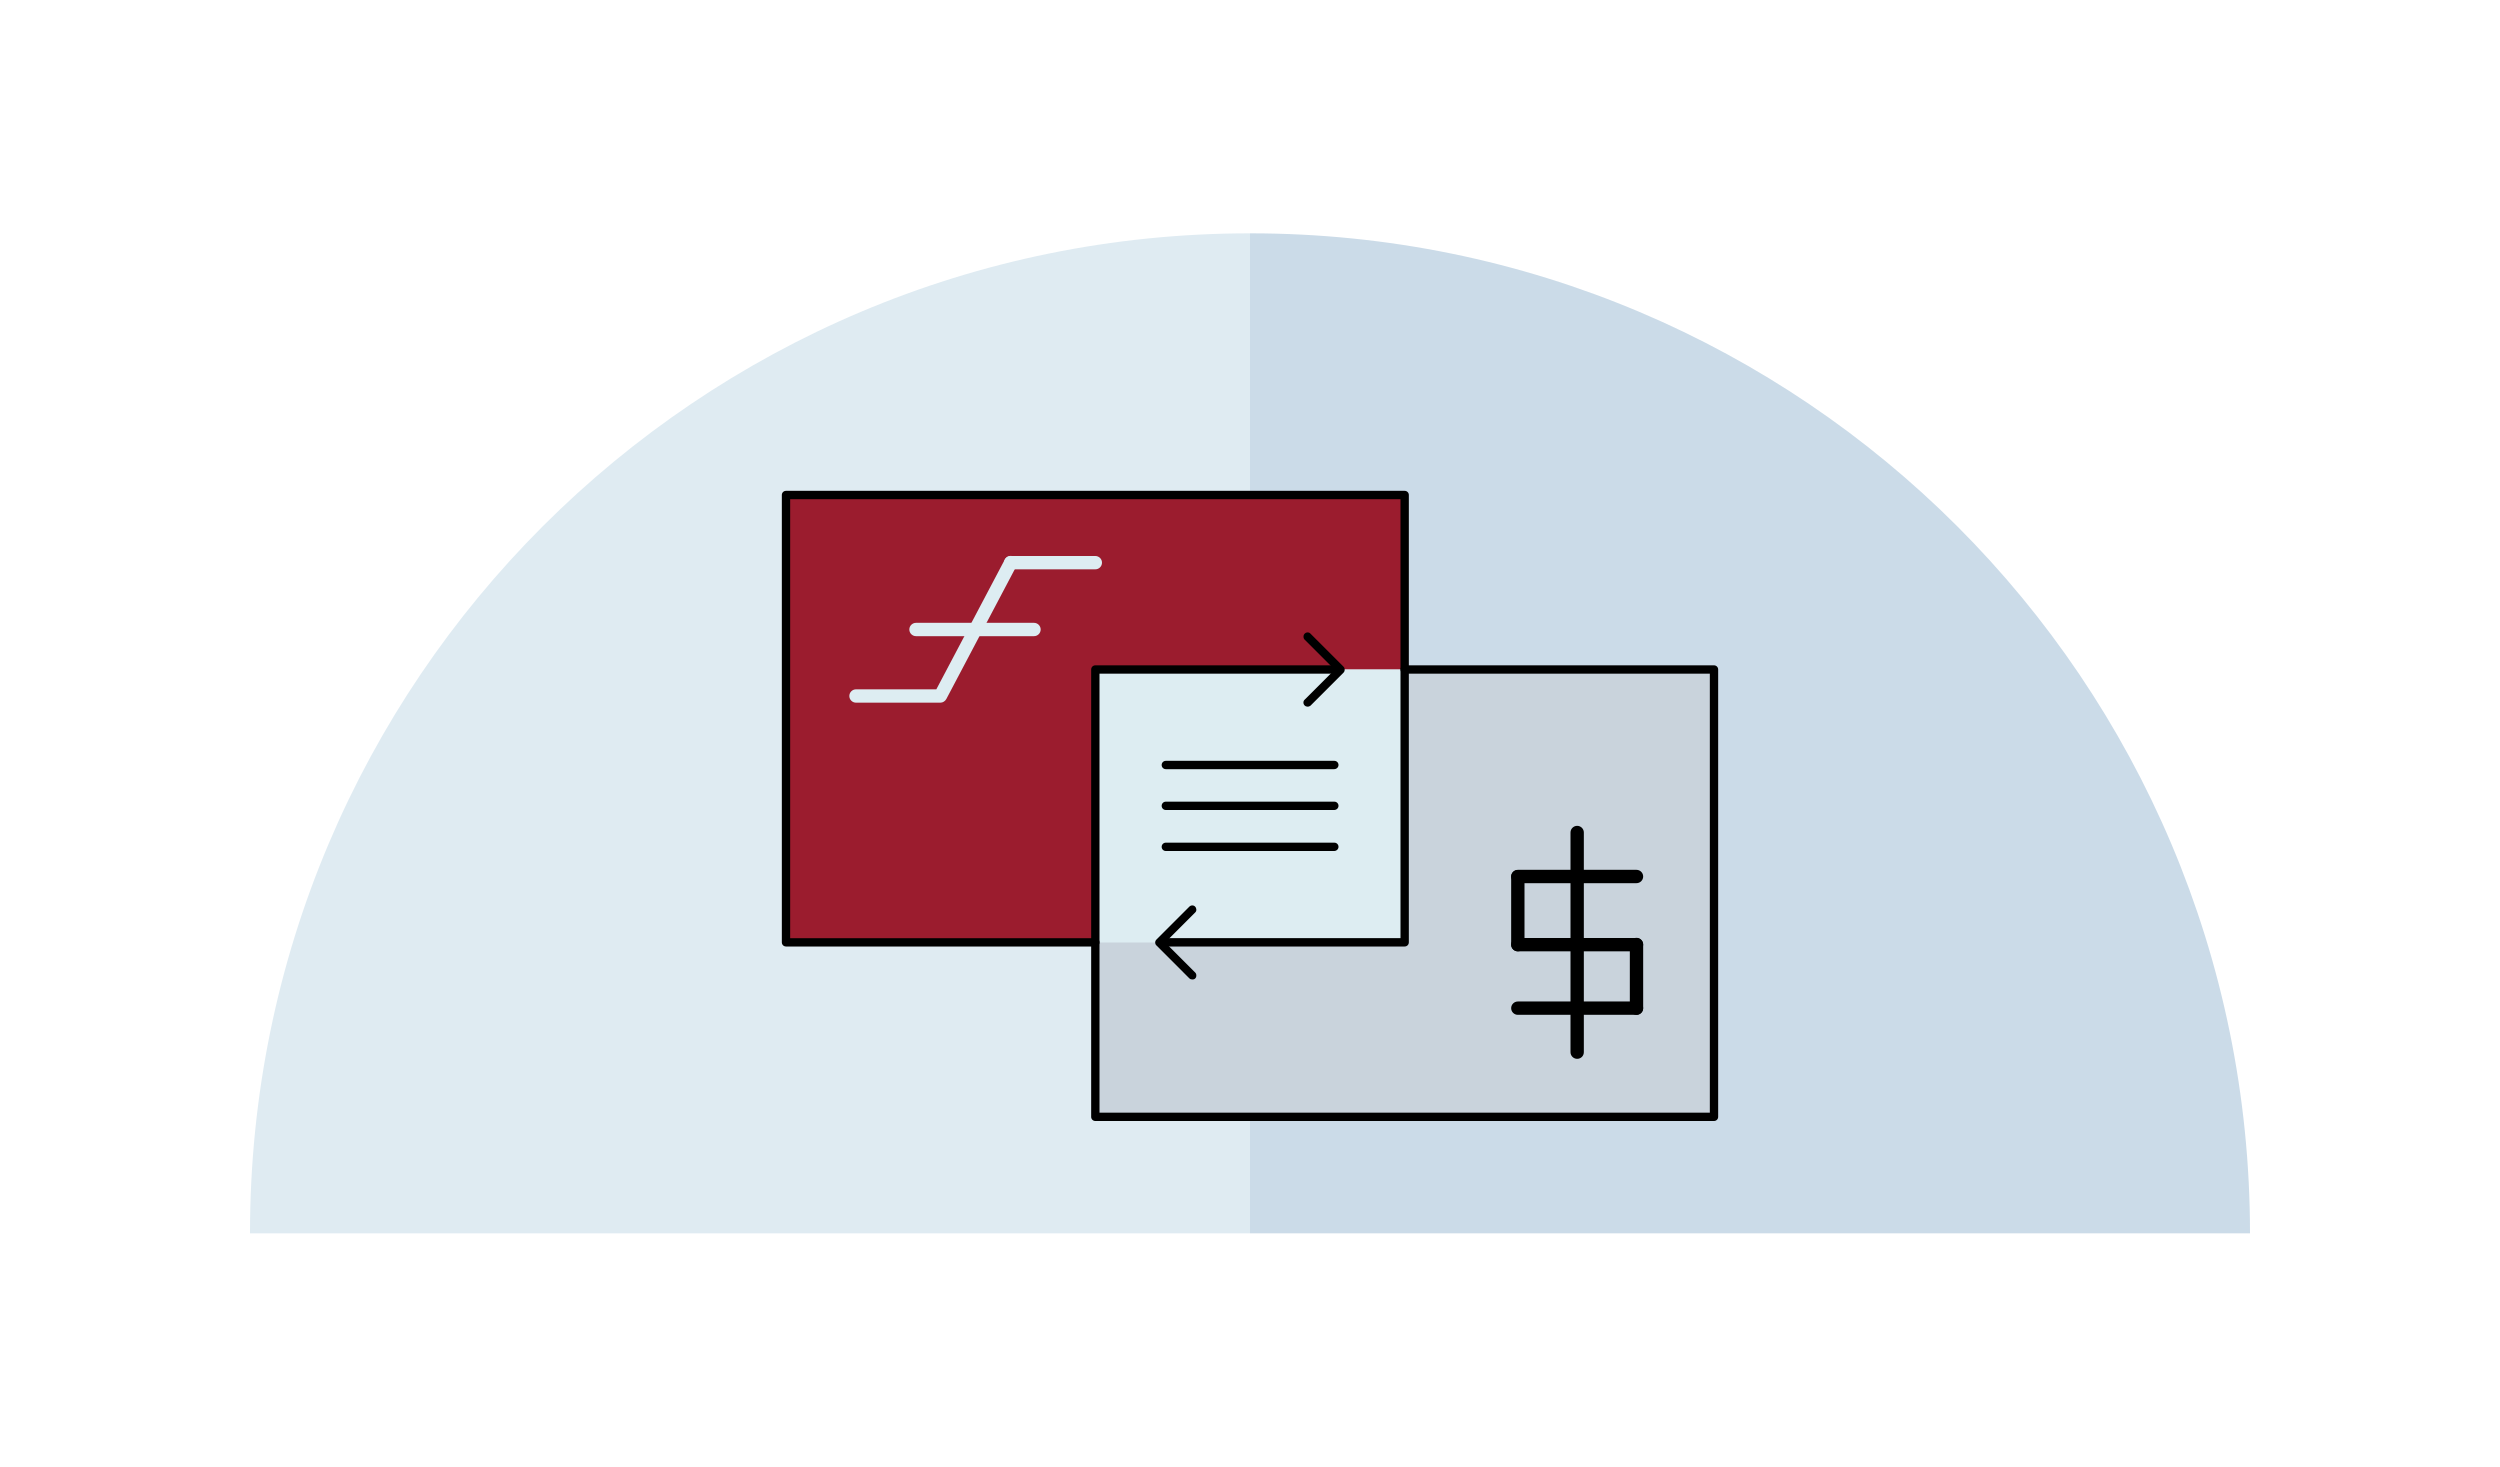 <?xml version="1.0" encoding="utf-8"?>
<!-- Generator: Adobe Illustrator 24.3.0, SVG Export Plug-In . SVG Version: 6.00 Build 0)  -->
<svg version="1.1" id="Layer_1" xmlns="http://www.w3.org/2000/svg" xmlns:xlink="http://www.w3.org/1999/xlink" x="0px" y="0px"
	 viewBox="0 0 1500 880.1" style="enable-background:new 0 0 1500 880.1;" xml:space="preserve">
<style type="text/css">
	.st0{fill:#CBDBE8;}
	.st1{fill:#DFEBF2;}
	.st2{fill:#C9D3DC;}
	.st3{fill:#BB3437;}
	.st4{fill:none;stroke:#000000;stroke-width:5;stroke-linejoin:round;stroke-miterlimit:10;}
	.st5{fill:none;stroke:#000000;stroke-width:5;stroke-miterlimit:10;}
	.st6{fill:#C5D1DA;}
	.st7{fill:#9B1C2E;}
	.st8{clip-path:url(#SVGID_2_);}
	.st9{opacity:0.7;}
	.st10{fill:#ABB8C1;}
	.st11{fill:none;stroke:#000000;stroke-width:5;stroke-linecap:round;stroke-linejoin:round;stroke-miterlimit:10;}
	.st12{fill:#FFFFFF;}
	.st13{fill:#BB3437;stroke:#000000;stroke-width:5;stroke-miterlimit:10;}
	.st14{fill:#DDEDF2;}
	.st15{fill:#C9D3DC;stroke:#000000;stroke-width:5;stroke-miterlimit:10;}
</style>
<g>
	<g>
		<g>
			<g>
				<path class="st0" d="M1350,740H750V140h0.2C1081.5,140,1350,408.7,1350,740z"/>
			</g>
		</g>
		<g>
			<g>
				<path class="st1" d="M750,140v600H150v-0.2C150,408.6,418.6,140,750,140z"/>
			</g>
		</g>
	</g>
	<g>
		<g>
			<rect x="471.6" y="297" class="st7" width="371.2" height="268.4"/>
		</g>
	</g>
	<g>
		<g>
			<rect x="657.2" y="401.7" class="st2" width="371.2" height="268.4"/>
		</g>
	</g>
	<g>
		<g>
			<rect x="657.2" y="401.7" class="st14" width="185.6" height="163.8"/>
		</g>
	</g>
	<g>
		<g>
			<g>
				<path d="M1028.4,672.6H657.2c-1.4,0-2.5-1.1-2.5-2.5V401.7c0-1.4,1.1-2.5,2.5-2.5h146.5c1.4,0,2.5,1.1,2.5,2.5s-1.1,2.5-2.5,2.5
					h-144v263.4h366.2V404.2H842.8c-1.4,0-2.5-1.1-2.5-2.5s1.1-2.5,2.5-2.5h185.6c1.4,0,2.5,1.1,2.5,2.5v268.4
					C1030.9,671.5,1029.8,672.6,1028.4,672.6z"/>
			</g>
		</g>
		<g>
			<g>
				<g>
					<path d="M784.6,424c-0.6,0-1.3-0.2-1.8-0.7c-1-1-1-2.6,0-3.5l18-18l-18-18c-0.5-0.5-0.7-1.1-0.7-1.8s0.2-1.3,0.7-1.8
						c1-1,2.6-1,3.5,0l19.8,19.8c0.5,0.5,0.7,1.1,0.7,1.8s-0.2,1.3-0.7,1.8l-19.8,19.8C785.9,423.7,785.3,424,784.6,424z"/>
				</g>
			</g>
		</g>
	</g>
	<g>
		<g>
			<path d="M842.8,567.9H696.3c-1.4,0-2.5-1.1-2.5-2.5s1.1-2.5,2.5-2.5h144V299.5H474.1v263.4h183.1c1.4,0,2.5,1.1,2.5,2.5
				s-1.1,2.5-2.5,2.5H471.6c-1.4,0-2.5-1.1-2.5-2.5V297c0-1.4,1.1-2.5,2.5-2.5h371.2c1.4,0,2.5,1.1,2.5,2.5v268.4
				C845.3,566.8,844.2,567.9,842.8,567.9z"/>
		</g>
	</g>
	<g>
		<g>
			<g>
				<path d="M715.4,587.7c-0.6,0-1.3-0.2-1.8-0.7l-19.8-19.8c0,0,0,0,0,0h0c-0.5-0.5-0.7-1.1-0.7-1.7l0,0c0,0,0,0,0,0l0,0
					c0,0,0,0,0,0c0,0,0,0,0,0c0,0,0,0,0,0c0,0,0,0,0,0l0,0c0,0,0,0,0,0v0c0,0,0,0,0,0c0,0,0,0,0,0c0,0,0,0,0,0v0c0,0,0,0,0,0v0
					c0,0,0,0,0,0c0,0,0,0,0,0l0,0c0,0,0,0,0,0l0,0c0,0,0,0,0,0l0,0c0-0.6,0.3-1.3,0.7-1.7c0,0,0,0,0,0c0,0,0,0,0,0l0,0l19.8-19.8
					c1-1,2.6-1,3.5,0s1,2.6,0,3.5l-18,18l18,18c0.5,0.5,0.7,1.1,0.7,1.8s-0.2,1.3-0.7,1.8S716,587.7,715.4,587.7z"/>
			</g>
		</g>
	</g>
	<g>
		<g>
			<g>
				<path class="st14" d="M620.4,381.7h-70.8c-2.2,0-4-1.8-4-4s1.8-4,4-4h70.8c2.2,0,4,1.8,4,4S622.6,381.7,620.4,381.7z"/>
			</g>
		</g>
		<g>
			<g>
				<path class="st14" d="M657.2,341.6h-50.8c-2.2,0-4-1.8-4-4s1.8-4,4-4h50.8c2.2,0,4,1.8,4,4S659.4,341.6,657.2,341.6z"/>
			</g>
		</g>
		<g>
			<g>
				<path class="st14" d="M564.3,421.6h-50.7c-2.2,0-4-1.8-4-4s1.8-4,4-4h48.2l41.1-77.9c1-2,3.5-2.7,5.4-1.7c2,1,2.7,3.4,1.7,5.4
					l-42.2,80C567.1,420.7,565.7,421.6,564.3,421.6z"/>
			</g>
		</g>
	</g>
	<g>
		<g>
			<g>
				<path d="M910.7,570.8c-2.2,0-4-1.8-4-4v-40.8c0-2.2,1.8-4,4-4s4,1.8,4,4v40.8C914.7,569,912.9,570.8,910.7,570.8z"/>
			</g>
		</g>
		<g>
			<g>
				<g>
					<g>
						<path d="M981.9,529.9h-71.2c-2.2,0-4-1.8-4-4s1.8-4,4-4h71.2c2.2,0,4,1.8,4,4S984.1,529.9,981.9,529.9z"/>
					</g>
				</g>
				<g>
					<g>
						<path d="M981.9,570.8h-71.2c-2.2,0-4-1.8-4-4s1.8-4,4-4h71.2c2.2,0,4,1.8,4,4S984.1,570.8,981.9,570.8z"/>
					</g>
				</g>
				<g>
					<g>
						<path d="M981.9,608.9h-71.2c-2.2,0-4-1.8-4-4s1.8-4,4-4h71.2c2.2,0,4,1.8,4,4S984.1,608.9,981.9,608.9z"/>
					</g>
				</g>
				<g>
					<g>
						<path d="M981.9,608.9c-2.2,0-4-1.8-4-4v-38.2c0-2.2,1.8-4,4-4s4,1.8,4,4v38.2C985.9,607.1,984.1,608.9,981.9,608.9z"/>
					</g>
				</g>
			</g>
			<g>
				<g>
					<path d="M946.3,635.3c-2.2,0-4-1.8-4-4V499.5c0-2.2,1.8-4,4-4s4,1.8,4,4v131.8C950.3,633.6,948.5,635.3,946.3,635.3z"/>
				</g>
			</g>
		</g>
	</g>
	<g>
		<g>
			<g>
				<path d="M800.5,461.5H699.5c-1.4,0-2.5-1.1-2.5-2.5s1.1-2.5,2.5-2.5h101.1c1.4,0,2.5,1.1,2.5,2.5S801.9,461.5,800.5,461.5z"/>
			</g>
		</g>
		<g>
			<g>
				<path d="M800.5,486H699.5c-1.4,0-2.5-1.1-2.5-2.5s1.1-2.5,2.5-2.5h101.1c1.4,0,2.5,1.1,2.5,2.5S801.9,486,800.5,486z"/>
			</g>
		</g>
		<g>
			<g>
				<path d="M800.5,510.6H699.5c-1.4,0-2.5-1.1-2.5-2.5s1.1-2.5,2.5-2.5h101.1c1.4,0,2.5,1.1,2.5,2.5S801.9,510.6,800.5,510.6z"/>
			</g>
		</g>
	</g>
</g>
</svg>
